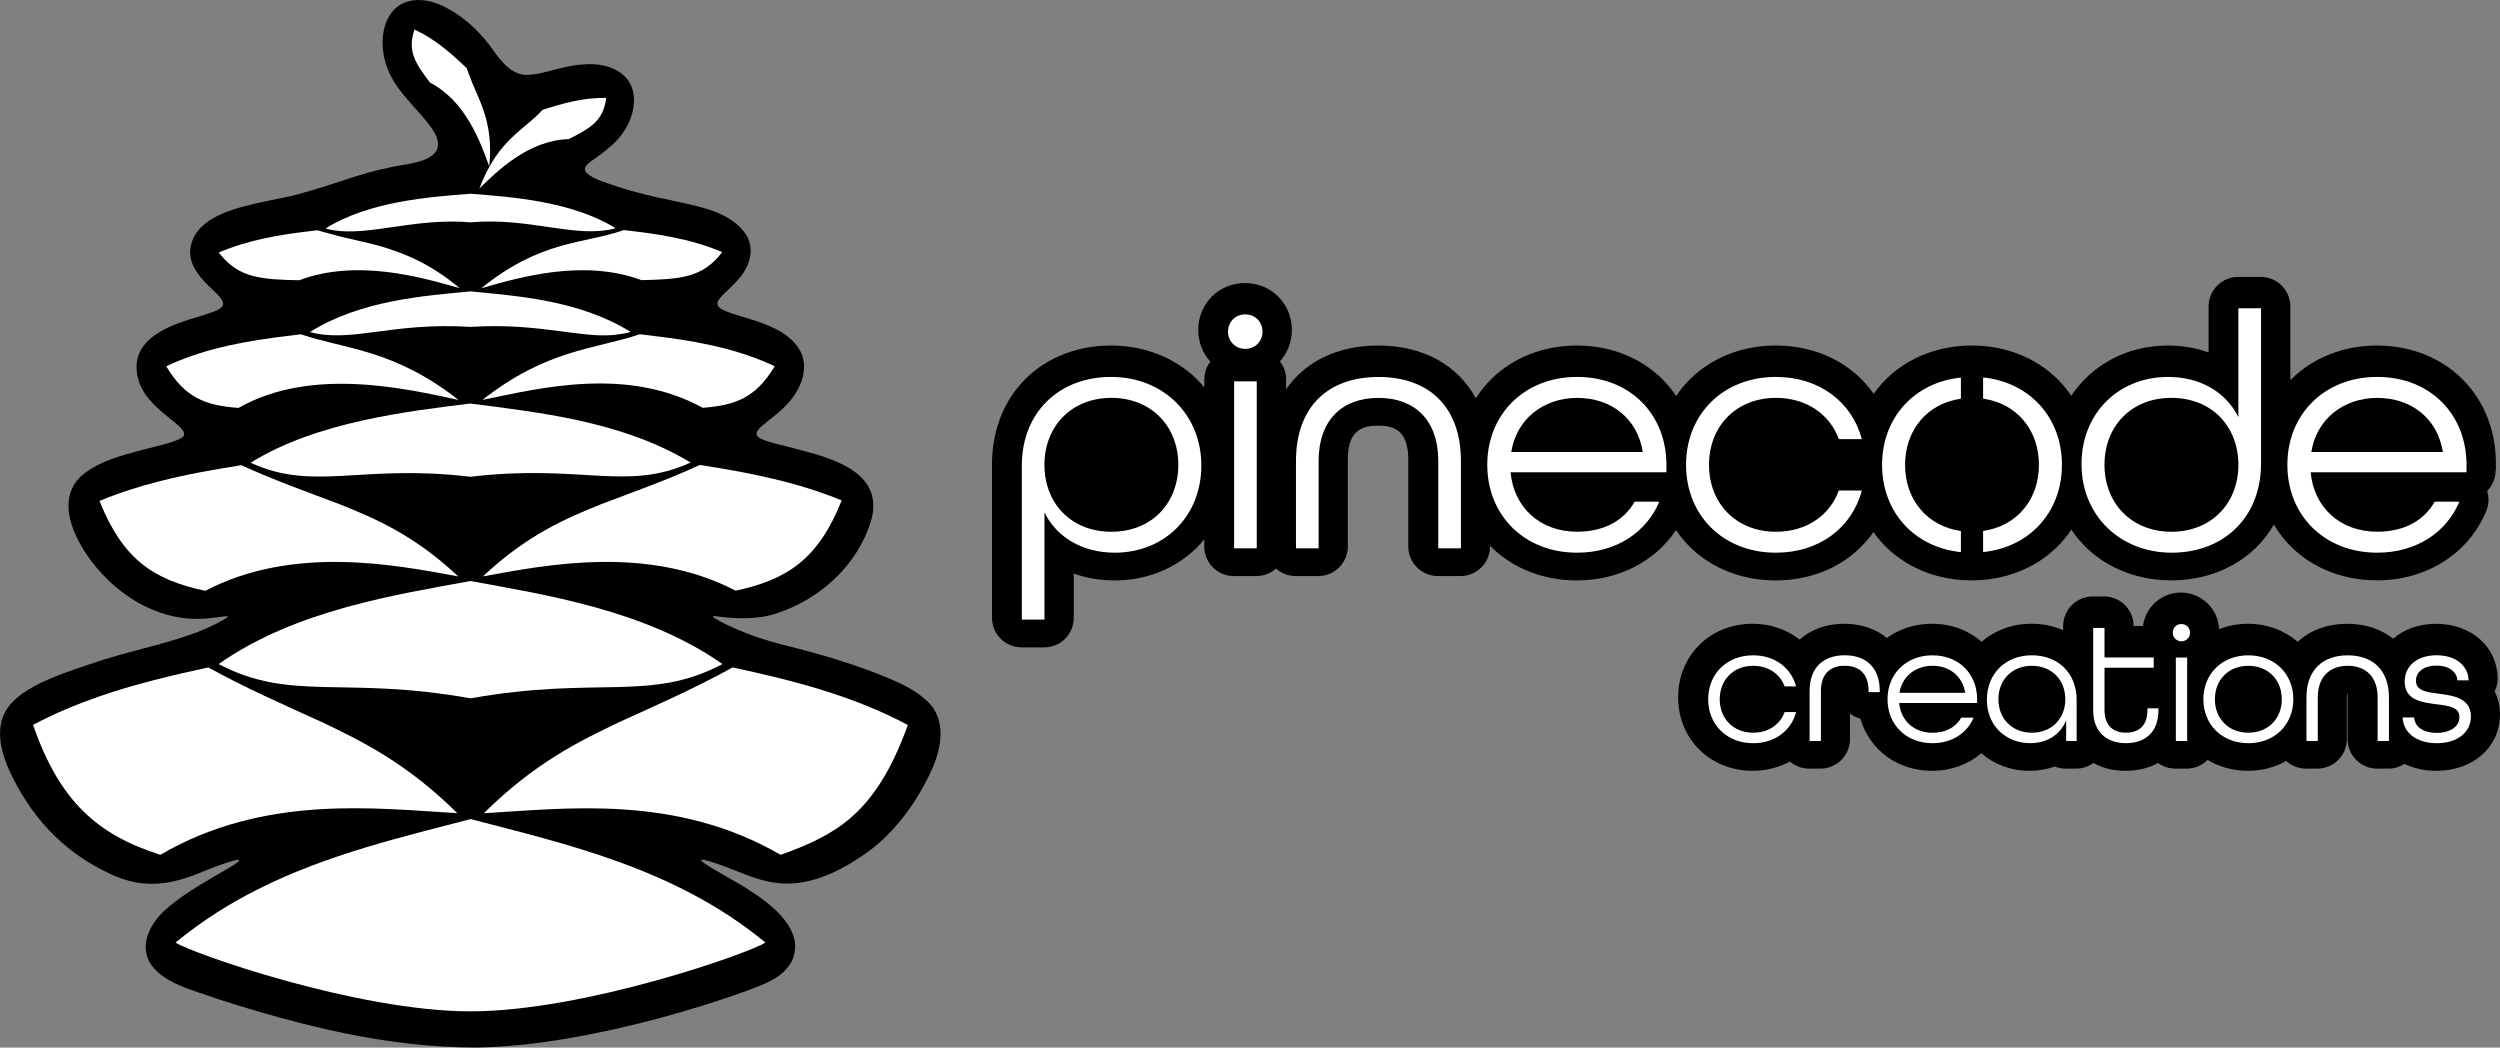 <?xml version="1.0" encoding="UTF-8"?>
<svg id="Layer_2" data-name="Layer 2" xmlns="http://www.w3.org/2000/svg" viewBox="0 0 629.24 263.68">
  <rect x="0" y="0" width="629.24" height="263.68" fill="#808080" stroke="none"/>
  <defs>
    <style>
      .cls-1 {
        fill: #fff;
      }
    </style>
  </defs>
  <g id="Layer_4" data-name="Layer 4">
    <g>
      <path d="M628.13,118.38c0,2.03-.81,3.86-2.12,5.2.51,1.64.44,3.44-.24,5.07-4.49,10.75-15.04,17.42-27.54,17.42-8.36,0-16-2.99-21.51-8.41-1.71-1.68-3.18-3.57-4.4-5.61-1.23,2.12-2.74,4.07-4.49,5.79-5.43,5.31-13,8.24-21.32,8.24s-16.08-3-21.59-8.44c-1.34-1.32-2.53-2.77-3.57-4.32-1.05,1.56-2.25,3.02-3.6,4.35-5.51,5.42-13.15,8.41-21.51,8.41s-16-2.99-21.52-8.41c-1.18-1.16-2.23-2.42-3.18-3.75-5.3,7.6-14.21,12.17-24.65,12.17-8.36,0-16-2.99-21.52-8.41-1.32-1.3-2.5-2.72-3.53-4.25-5.3,7.92-14.45,12.66-24.98,12.66-8.36,0-16-2.99-21.51-8.41-.11-.11-.21-.22-.31-.32v.19c0,4.11-3.34,7.44-7.44,7.44h-5.7c-4.11,0-7.44-3.34-7.44-7.44v-21.95c0-7.46-3.85-8.47-7.61-8.47s-7.61,1-7.61,8.47v21.95c0,4.11-3.34,7.44-7.44,7.44h-5.7c-1.9,0-3.62-.71-4.93-1.88-1.31,1.17-3.04,1.88-4.93,1.88h-5.7c-4.11,0-7.44-3.34-7.44-7.44v-1.78c-5.27,6.39-13.29,10.33-22.59,10.33-3.65,0-7.11-.61-10.25-1.75v11.15c0,4.11-3.33,7.44-7.44,7.44h-5.7c-4.11,0-7.44-3.33-7.44-7.44v-38.71c0-8.5,3.05-16.17,8.59-21.58,5.43-5.31,13-8.24,21.32-8.24s16.08,2.99,21.6,8.44c.68.67,1.32,1.38,1.93,2.11v-2c0-1.7.57-3.26,1.52-4.51-1.91-2.08-3.05-4.88-3.05-7.99,0-6.61,5.18-11.78,11.78-11.78s11.78,5.18,11.78,11.78c0,3.09-1.13,5.86-3.01,7.94.98,1.26,1.56,2.84,1.56,4.56v2.46c4.84-6.98,12.92-11.01,23.18-11.01,11.33,0,20,4.91,24.58,13.27,1.12-1.75,2.43-3.39,3.93-4.86,5.51-5.42,13.16-8.41,21.52-8.41s15.98,2.99,21.46,8.44c1.31,1.31,2.48,2.73,3.5,4.26,1.04-1.54,2.22-2.97,3.56-4.29,5.51-5.42,13.15-8.41,21.52-8.41,10.44,0,19.35,4.56,24.65,12.16.94-1.34,2-2.59,3.18-3.75,5.51-5.42,13.15-8.41,21.52-8.41s16,2.99,21.51,8.41c1.32,1.3,2.49,2.72,3.52,4.23,5.16-7.74,13.94-12.64,24.31-12.64,3.65,0,7.11.6,10.25,1.74v-11.57c0-4.11,3.34-7.44,7.44-7.44h5.7c4.11,0,7.44,3.33,7.44,7.44v18.56c.11-.1.2-.21.31-.32,5.51-5.42,13.15-8.41,21.51-8.41s15.99,2.99,21.46,8.44c5.45,5.42,8.45,12.92,8.45,21.13v1.87Z"/>
      <path d="M629.24,179.8c0,8.24-6.75,14.21-16.04,14.21-2.97,0-5.69-.63-8.01-1.74-1.16.75-2.54,1.19-4.02,1.19h-2.85c-4.11,0-7.44-3.34-7.44-7.44v-10.98c0-.2-.01-.37-.03-.51h-.12c-.01.14-.03.31-.03.51v10.98c0,4.11-3.33,7.44-7.44,7.44h-2.85c-1.92,0-3.66-.74-4.98-1.93-2.79,1.58-6.07,2.48-9.65,2.48-3.79,0-7.24-1-10.12-2.75-1.35,1.36-3.22,2.2-5.28,2.2h-2.85c-1.64,0-3.14-.54-4.37-1.43-2.31,1.28-5.07,1.98-8.18,1.98s-5.76-.7-8.07-1.97c-1.23.88-2.73,1.42-4.35,1.42h-2.64c-.97,0-1.91-.19-2.76-.53-1.94.7-4.07,1.08-6.3,1.08-4.76,0-8.98-1.64-12.17-4.41-3.29,2.81-7.63,4.41-12.42,4.41-8.77,0-15.77-5.36-18.01-13.1-.97-.26-1.85-.71-2.62-1.3v6.41c0,4.11-3.34,7.44-7.44,7.44h-2.85c-1.85,0-3.54-.68-4.84-1.8-2.75,1.51-5.95,2.35-9.37,2.35-10.69,0-18.76-7.96-18.76-18.51s8.07-18.5,18.76-18.5c4.5,0,8.62,1.46,11.83,3.98,2.82-2.54,6.67-3.98,11.22-3.98,4.29,0,7.95,1.29,10.72,3.58,3.11-2.26,7.02-3.58,11.36-3.58,4.9,0,9.24,1.68,12.5,4.53,3.27-2.85,7.61-4.53,12.52-4.53,2.91,0,5.61.57,8,1.61v-1.05c0-4.11,3.33-7.44,7.44-7.44h2.85c2.05,0,3.92.83,5.26,2.18,1.35,1.35,2.18,3.21,2.18,5.26h2.37c.59-4.74,4.64-8.42,9.54-8.42,5.16,0,9.38,4.09,9.6,9.21,2.21-.86,4.65-1.34,7.24-1.34,4.92,0,9.28,1.69,12.56,4.53,3.1-2.89,7.38-4.53,12.46-4.53,4.59,0,8.54,1.35,11.54,3.75,2.73-2.36,6.5-3.75,10.84-3.75,8.78,0,15.29,5.7,15.48,13.57.03,1.2-.23,2.39-.76,3.45.88,1.71,1.36,3.67,1.36,5.78Z"/>
    </g>
    <path d="M493.55,138.97c.91.09,1.84.14,2.79.14h-2.79v-.14Z"/>
    <path d="M499.14,138.97v.14h-2.79c.95,0,1.88-.05,2.79-.14Z"/>
    <g>
      <path class="cls-1" d="M257.19,117.25c0-13.53,9.44-22.38,22.46-22.38s22.72,9.36,22.72,22.29-9.44,21.95-21.78,21.95c-8,0-14.55-3.74-17.7-10.12v26.97h-5.7v-38.71ZM296.58,116.99c0-9.7-6.81-16.85-16.85-16.85s-16.85,7.15-16.85,16.85,6.72,16.85,16.85,16.85,16.85-7.15,16.85-16.85Z"/>
      <path class="cls-1" d="M309.09,83.47c0-2.47,1.87-4.34,4.34-4.34s4.34,1.87,4.34,4.34-1.87,4.34-4.34,4.34-4.34-1.87-4.34-4.34ZM310.62,95.98h5.7v42.03h-5.7v-42.03Z"/>
      <path class="cls-1" d="M326.19,116.06c0-13.95,8.34-21.18,20.76-21.18s20.76,7.23,20.76,21.18v21.95h-5.7v-21.95c0-10.38-5.96-15.91-15.06-15.91s-15.06,5.53-15.06,15.91v21.95h-5.7v-21.95Z"/>
      <path class="cls-1" d="M374.34,116.99c0-12.76,9.36-22.12,22.63-22.12s22.46,9.36,22.46,22.12v1.87h-39.22c.77,8.76,7.32,14.97,16.76,14.97,6.64,0,11.74-2.72,14.46-7.57h6.21c-3.23,7.74-10.89,12.85-20.67,12.85-13.27,0-22.63-9.36-22.63-22.12ZM413.48,113.76c-1.36-8.51-8-13.61-16.51-13.61s-15.31,5.36-16.59,13.61h33.1Z"/>
      <path class="cls-1" d="M424.37,116.99c0-12.76,9.36-22.12,22.63-22.12,10.89,0,19.14,6.3,21.61,15.65h-5.79c-2.3-6.3-8.17-10.38-15.82-10.38-10.04,0-16.85,7.15-16.85,16.85s6.81,16.85,16.85,16.85c7.66,0,13.53-4.08,15.82-10.38h5.79c-2.47,9.36-10.72,15.65-21.61,15.65-13.27,0-22.63-9.36-22.63-22.12Z"/>
      <path class="cls-1" d="M499.14,95.02v5.32c8.49,1.2,14.05,7.88,14.05,16.65s-5.57,15.45-14.05,16.65v5.32c11.77-1.22,19.84-10.13,19.84-21.98s-8.07-20.76-19.84-21.98ZM473.71,116.99c0,11.85,8.07,20.76,19.84,21.98v-5.32c-8.49-1.2-14.05-7.88-14.05-16.65s5.57-15.45,14.05-16.65v-5.32c-11.77,1.22-19.84,10.13-19.84,21.98Z"/>
      <path class="cls-1" d="M523.91,116.82c0-12.93,9.44-21.95,21.78-21.95,8,0,14.55,3.74,17.7,10.12v-27.4h5.7v39.14c0,13.53-9.44,22.38-22.46,22.38s-22.72-9.36-22.72-22.29ZM563.39,116.99c0-9.7-6.72-16.85-16.85-16.85s-16.85,7.15-16.85,16.85,6.81,16.85,16.85,16.85,16.85-7.15,16.85-16.85Z"/>
      <path class="cls-1" d="M575.72,116.99c0-12.76,9.36-22.12,22.63-22.12s22.46,9.36,22.46,22.12v1.87h-39.22c.77,8.76,7.32,14.97,16.76,14.97,6.64,0,11.74-2.72,14.46-7.57h6.21c-3.23,7.74-10.89,12.85-20.67,12.85-13.27,0-22.63-9.36-22.63-22.12ZM614.86,113.76c-1.36-8.51-8-13.61-16.51-13.61s-15.31,5.36-16.59,13.61h33.1Z"/>
      <path class="cls-1" d="M429.94,176c0-6.38,4.68-11.06,11.32-11.06,5.45,0,9.57,3.15,10.81,7.83h-2.89c-1.15-3.15-4.08-5.19-7.91-5.19-5.02,0-8.42,3.57-8.42,8.42s3.4,8.42,8.42,8.42c3.83,0,6.76-2.04,7.91-5.19h2.89c-1.23,4.68-5.36,7.83-10.81,7.83-6.64,0-11.32-4.68-11.32-11.06Z"/>
      <path class="cls-1" d="M455.47,173.91c0-6.04,3.62-8.98,8.85-8.98s8.81,2.94,8.81,9.02v.26h-2.81v-.3c0-4.38-2.42-6.34-6-6.34s-6,1.96-6,6.34v12.59h-2.85v-12.59Z"/>
      <path class="cls-1" d="M475.08,176c0-6.38,4.68-11.06,11.32-11.06s11.23,4.68,11.23,11.06v.94h-19.61c.38,4.38,3.66,7.49,8.38,7.49,3.32,0,5.87-1.36,7.23-3.79h3.11c-1.62,3.87-5.45,6.42-10.34,6.42-6.64,0-11.32-4.68-11.32-11.06ZM494.64,174.38c-.68-4.25-4-6.81-8.25-6.81s-7.66,2.68-8.3,6.81h16.55Z"/>
      <path class="cls-1" d="M500.09,176.12c0-6.55,4.68-11.19,11.32-11.19s11.27,4.55,11.27,11.19v10.38h-2.64v-5.19c-1.49,3.74-4.98,5.74-9.06,5.74-5.91,0-10.89-4.21-10.89-10.93ZM519.83,176c0-4.85-3.4-8.42-8.42-8.42s-8.42,3.57-8.42,8.42,3.4,8.42,8.42,8.42,8.42-3.57,8.42-8.42Z"/>
      <path class="cls-1" d="M526.85,178.76v-20.72h2.85v7.44h12.38v2.59h-12.38v10.68c0,3.83,2.13,5.66,5.4,5.66s5.4-1.79,5.4-5.66v-.47h2.77v.47c0,5.53-3.32,8.3-8.17,8.3s-8.25-2.77-8.25-8.3Z"/>
      <path class="cls-1" d="M546.88,159.24c0-1.23.94-2.17,2.17-2.17s2.17.94,2.17,2.17-.94,2.17-2.17,2.17-2.17-.94-2.17-2.17ZM547.65,165.49h2.85v21.01h-2.85v-21.01Z"/>
      <path class="cls-1" d="M554.58,176c0-6.38,4.68-11.06,11.32-11.06s11.32,4.68,11.32,11.06-4.68,11.06-11.32,11.06-11.32-4.68-11.32-11.06ZM574.32,176c0-4.85-3.4-8.42-8.42-8.42s-8.42,3.57-8.42,8.42,3.4,8.42,8.42,8.42,8.42-3.57,8.42-8.42Z"/>
      <path class="cls-1" d="M580.53,175.53c0-6.98,4.17-10.59,10.38-10.59s10.38,3.62,10.38,10.59v10.98h-2.85v-10.98c0-5.19-2.98-7.95-7.53-7.95s-7.53,2.77-7.53,7.95v10.98h-2.85v-10.98Z"/>
      <path class="cls-1" d="M604.74,180.59h2.89c.13,2.25,2.17,3.87,5.7,3.87s5.7-1.7,5.7-3.96c0-2.55-2.68-2.85-5.7-3.23-3.79-.47-8.08-1.06-8.08-5.7,0-3.96,3.11-6.64,8.04-6.64s7.96,2.72,8.04,6.3h-2.81c-.13-2.08-2.04-3.7-5.28-3.7s-5.15,1.62-5.15,3.79c0,2.59,2.72,2.89,5.7,3.28,3.28.43,8.13.94,8.13,5.7,0,4-3.36,6.76-8.59,6.76s-8.47-2.77-8.59-6.47Z"/>
    </g>
    <path d="M233.1,176.25c-2.48-2.35-5.77-3.97-8.93-5.33-8.87-3.75-17.99-6.36-26.61-8.51-5.11-1.28-10.24-3-14.95-5.32-.87-.47-4.79-2.33-2.36-1.98,4.57.65,10.5.9,15.13-.71,11.23-3.59,20.95-12.59,24.08-24.1,2.72-11.83-10.66-15.13-19.48-17.43-2.76-.76-5.84-1.31-8.16-2.31-2.37-.97-1.29-2.31.11-3.48,1.67-1.46,4.78-3.54,6.94-6.2,2.89-3.42,4.79-8.5,2.48-12.68-3.1-5.49-10.62-7.26-16.15-8.99-2.52-.79-4.23-1.49-4.56-2.39-.33-.8.43-1.78,1.86-3.15,1.07-1.04,2.5-2.32,3.71-3.8,2.52-2.99,3.69-7.01,1.78-10.48-3.87-6.26-12.27-7.43-18.92-8.94-4.6-.92-9.06-1.99-13.51-3.42-2.51-.9-5.89-1.74-7.76-3.36-1.01-.92-.67-1.8.77-2.94,4.35-3.06,9.04-6.32,10.6-12.4,2.15-8.68-4.51-12.86-12.51-12.1-4.73.23-9.24,2.29-13.27,2.59-4.25.44-6.9-2.91-9.21-6.12-2.96-4.22-6.76-8-11.41-10.51-7.04-4.04-14.66-2.68-16.24,5.82-.56,3.09-.1,6.36,1.02,9.28,1.8,4.76,5.54,8.24,8.92,12.19,1.83,2.25,4.87,5.56,3.37,8.49-2.2,3.26-8.14,3.24-11.82,4.2-7.39,1.45-14.5,4.42-21.62,6.33-8.49,2.75-27.39,3.2-28.52,14.39-.48,7.55,9.85,11.55,8.07,14.22-.64.91-2.79,1.64-5.67,2.5-6.37,1.85-15.13,4.66-15.88,11.88-.71,10.62,12.44,14.85,11.93,17.94-.06,1.22-4.94,2.41-7.13,2.94-6.44,1.79-13.7,3.03-18.85,7.53-6.23,6.04-1.92,15.21,2.63,21.32,7.13,9.38,17.93,15.61,29.57,14.4.97-.09,1.84-.21,2.56-.3,1.79-.25,2.55-.37,2.07.05-.21.21-.67.46-1,.66-8.22,4.86-20.45,6.95-30.06,9.99-7.62,2.65-21.28,6.21-24.89,13.31-2.44,4.69-.81,10.48,1.35,15.1,5.23,11.1,13.01,19.45,23.52,24.72,9.11,4.82,16.39,3.98,25.65-.06,2.17-.88,7.28-2.76,8.15-2.67,1.19.07-1.78,1.7-2.46,2.14-5.08,2.98-10.46,5.92-14.97,9.69-3.96,3.2-7.49,8.73-4.91,13.75,3.01,5.54,11.39,7.25,17.24,9.45,21.07,6.73,42.32,12.15,64.81,12.21,7.67-.08,15.38-.96,22.96-2.24,15.27-2.57,31.01-6.89,45.54-12.08,4.79-1.86,8.85-3.21,11.19-7.41,3.51-7.59-4.84-14.22-10.82-17.92-2.34-1.87-19.9-10.67-7.71-6.52,4.47,1.52,9.27,3.98,14.08,4.66,8.39,1.35,16.63-2.81,23.23-7.48,6.57-4.64,12.06-11.83,15.79-19.54,2.97-5.92,4.86-13.82-.67-18.83l-.07-.07Z"/>
    <g>
      <path class="cls-1" d="M77.54,58.24c-7.3.87-15.12,2.17-22.48,5.32.06.08.12.17.19.25.12.13.24.27.36.4,4.68,5.78,10.41,6.14,19.69,6.33,14.4-5.42,30.5-.86,40.4,2-12.77-10.82-24.53-11.25-32.32-13.63-.05-.01-.1-.02-.15-.03-1.15-.29-2.26-.59-3.32-.92-.79.09-1.58.18-2.37.27Z"/>
      <path class="cls-1" d="M63.09,116.48c16.07,7.33,27.61.24,55.35,3.52,27.82-3.31,39.26,3.79,55.37-3.58-17.2-10.47-38.74-12.68-55.43-14.85-.03,0-.06,0-.09,0-15.14,1.91-38.58,4.5-55.2,14.9Z"/>
      <path class="cls-1" d="M41.84,92.18c4.69,7.89,9.85,9.89,18.19,10.49,18.41-10.46,42.2-4.83,55.37-2.01-16.28-12.76-28.23-12.67-39.68-16.52-9.24,1.11-19.41,2.36-29.15,6.06,0,0,0-.02,0-.02-1.6.6-3.18,1.27-4.73,2.01Z"/>
      <path class="cls-1" d="M156.11,84.09c.87-.11,1.75-.29,2.65-.53-13.02-8.11-29.02-9.09-40.37-10.22-11.5,1.11-27.68,2.22-40.38,10.24,10.48,2.81,20.65-2.56,40.41-1.3,17.86-1.18,29.07,3.37,37.69,1.81Z"/>
      <path class="cls-1" d="M181.78,63.45c-8.22-3.48-16.74-4.64-24.78-5.54-9.9,3.53-20.73,2.36-35.87,14.65,9.68-2.79,25.73-7.47,40.33-2.05,9.68-.23,15.38-.53,20.31-7.05Z"/>
      <path class="cls-1" d="M116.36,16.12c-3.41-3.22-7.29-6.51-12.06-8.69-.02.07-.05.14-.07.21-.03.12-.06.25-.09.37-1.53,5.05.53,8.07,4.1,12.79,8.91,4.62,12.63,14.78,14.89,21.06,1.29-11.45-3.14-17.51-4.84-22.51-.01-.03-.03-.06-.04-.09-.29-.71-.55-1.4-.78-2.09-.37-.35-.73-.7-1.1-1.05Z"/>
      <path class="cls-1" d="M152.58,24.65c-5.85-.12-11.12,1.42-16.04,3.01-4.55,5.12-11.16,7.28-15.89,19.79,4.66-4.55,12.38-12.13,22.53-12.44,5.49-2.81,8.67-4.57,9.4-10.36Z"/>
      <path class="cls-1" d="M181.82,167.14c-19.36-13.64-44.92-17.49-63.35-20.89-.03,0-.06,0-.09,0,0,0,0,0,0,0-18.51,3.4-43.99,7.27-63.35,20.89,18.23,9.62,31.63,2.92,63.39,8.63,32.26-5.72,45.12,1.02,63.41-8.62Z"/>
      <path class="cls-1" d="M214.15,205.8c6.07-5.21,10.67-13.02,14.34-23.32-14.08-7.55-29.64-11.37-44.08-14.49-9.63,5.28-18.33,9.13-28.39,13.69-9.97,4.75-21.3,10.21-34.25,23.01,20.59-1.19,48.42-4.82,74.7,10.47,7.18-2.53,13-5.27,17.68-9.35Z"/>
      <path class="cls-1" d="M190.26,90.18s0,0,0,0c-.29-.1-.58-.21-.86-.31-9.56-3.48-19.34-4.67-28.34-5.75-11.45,3.86-23.31,3.72-39.64,16.54,14.59-3.01,36.36-8.48,55.46,1.98,8.31-.62,13.39-2.59,18.12-10.46-1.53-.72-3.15-1.41-4.73-2.01Z"/>
      <path class="cls-1" d="M211.86,125.96c-11.49-4.74-23.92-7.12-35.72-8.93-8.46,3.89-16.14,6.56-24.95,9.92-8.73,3.51-18.58,7.71-29.64,18.13,16.23-3,41.5-7.9,63.61,3.59,13.02-2.78,20.82-7.97,26.69-22.72Z"/>
      <path class="cls-1" d="M39.92,121.19c-5,1.27-10.02,2.87-14.88,4.9,5.93,14.74,13.54,19.83,26.61,22.62,22.07-11.53,47.51-6.63,63.67-3.63-11.01-10.37-20.87-14.57-29.61-18.08-8.82-3.36-16.52-6.03-24.95-9.91-6.73,1.07-13.74,2.27-20.85,4.1Z"/>
      <path class="cls-1" d="M24.59,175.42c-5.45,1.91-10.93,4.19-16.27,7.03,6.7,19.29,16.21,27.65,32.03,32.7,26.21-15.31,54.28-11.66,74.75-10.48-12.75-12.62-24.09-18.16-34.13-22.94-10.12-4.61-18.95-8.46-28.55-13.74-8.8,1.9-18.76,4.24-27.83,7.43Z"/>
      <path class="cls-1" d="M154.95,57.44c-9.89,2.74-21.52-2.81-36.51-1.48-13.84-1.2-25.52,3.53-34.63,1.97-.04,0-.09,0-.13-.01-.6-.11-1.16-.26-1.74-.43,11.03-6.81,25.79-7.89,36.45-8.73,10.44.8,25.54,1.9,36.48,8.64.03.02.06.03.08.05Z"/>
      <path class="cls-1" d="M118.46,254.55c28.61,0,70.3-14.7,74.19-17.31-22.75-18.84-51-24.99-74.15-31.07h-.08s-.01,0-.02,0c-16.36,4.3-35.91,8.76-53.54,17.68-6.88,3.46-13.89,7.8-20.68,13.39,3.88,2.61,45.59,17.31,74.23,17.31.02,0,.03,0,.05,0,0,0,0,0,0,0,0,0,0,0,0,0Z"/>
    </g>
  </g>
</svg>